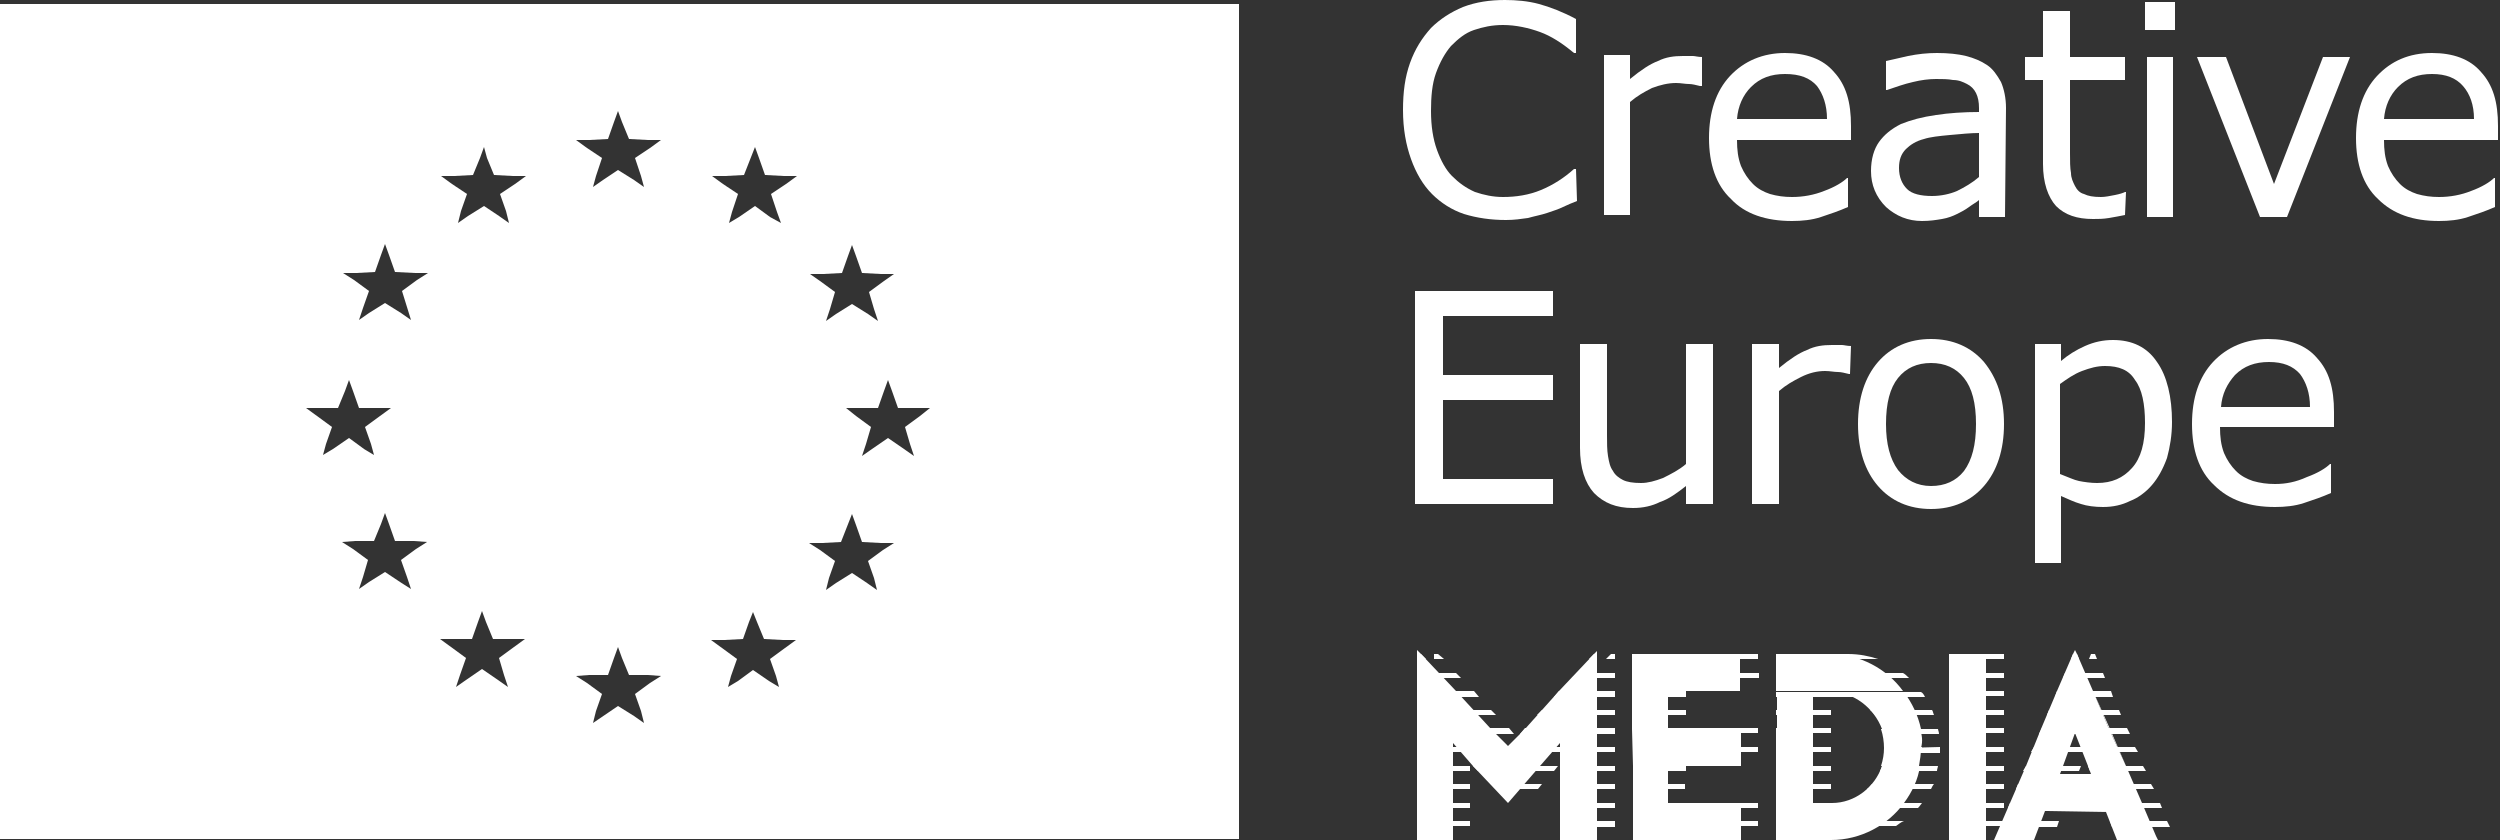 <?xml version="1.0" encoding="utf-8"?>
<!-- Generator: Adobe Illustrator 21.1.0, SVG Export Plug-In . SVG Version: 6.00 Build 0)  -->
<svg version="1.1" id="Layer_1" xmlns="http://www.w3.org/2000/svg" xmlns:xlink="http://www.w3.org/1999/xlink" x="0px" y="0px"
	 width="250px" height="84px" viewBox="0 0 250 84" style="enable-background:new 0 0 250 84;" xml:space="preserve">
<rect x="0" y="0" width="250" height="84" fill="#333333" stroke="none"/>
<style type="text/css">
	.st0{fill:#FFFFFF;}
	.st1{fill:none;}
</style>
<path class="st0" d="M157.7,20.1c-0.5,0.2-1,0.4-1.4,0.6s-1,0.4-1.6,0.6s-1.2,0.3-1.9,0.5c-0.7,0.1-1.4,0.2-2.2,0.2
	c-1.5,0-2.9-0.2-4.2-0.6c-1.2-0.4-2.3-1.1-3.2-2s-1.6-2.1-2.1-3.5s-0.8-3-0.8-4.9c0-1.8,0.2-3.3,0.7-4.7s1.2-2.5,2.1-3.5
	c0.9-0.9,2-1.6,3.2-2.1c1.3-0.5,2.7-0.7,4.2-0.7c1.1,0,2.3,0.1,3.4,0.4c1.1,0.3,2.4,0.8,3.7,1.5v3.4h-0.2c-1.2-1-2.3-1.7-3.4-2.1
	c-1.1-0.4-2.4-0.7-3.7-0.7c-1.1,0-2,0.2-2.9,0.5s-1.6,0.9-2.3,1.6c-0.6,0.7-1.1,1.6-1.5,2.7s-0.5,2.4-0.5,3.8c0,1.5,0.2,2.8,0.6,3.9
	c0.4,1.1,0.9,2,1.5,2.6c0.7,0.7,1.4,1.2,2.3,1.6c0.9,0.3,1.8,0.5,2.8,0.5c1.3,0,2.6-0.2,3.8-0.7s2.3-1.2,3.3-2.1h0.2L157.7,20.1"/>
<path class="st0" d="M170.2,8.6H170c-0.4-0.1-0.8-0.2-1.1-0.2c-0.4,0-0.8-0.1-1.3-0.1c-0.8,0-1.6,0.2-2.4,0.5
	c-0.8,0.4-1.5,0.8-2.2,1.4v11.3h-2.6v-16h2.6v2.4c1.1-0.9,2-1.5,2.8-1.8c0.8-0.4,1.6-0.5,2.5-0.5c0.5,0,0.8,0,1,0s0.5,0.1,0.9,0.1
	V8.6"/>
<path class="st0" d="M182.7,11.9c0-1.4-0.4-2.5-1-3.3c-0.7-0.8-1.7-1.2-3.2-1.2c-1.4,0-2.5,0.4-3.4,1.3c-0.8,0.8-1.3,1.9-1.4,3.2
	H182.7 M185.3,14h-11.6c0,1,0.1,1.8,0.4,2.6c0.3,0.7,0.7,1.3,1.2,1.8s1.1,0.8,1.7,1c0.7,0.2,1.4,0.3,2.2,0.3c1.1,0,2.2-0.2,3.2-0.6
	c1.1-0.4,1.9-0.9,2.3-1.3h0.1v2.9c-0.9,0.4-1.8,0.7-2.7,1s-1.9,0.4-2.9,0.4c-2.6,0-4.7-0.7-6.1-2.2c-1.5-1.4-2.2-3.5-2.2-6.1
	s0.7-4.7,2.1-6.2c1.4-1.5,3.3-2.3,5.5-2.3c2.1,0,3.8,0.6,4.9,1.9c1.2,1.3,1.7,3,1.7,5.4V14H185.3z"/>
<path class="st0" d="M197.9,17.7v-4.4c-0.8,0-1.8,0.1-2.9,0.2c-1.1,0.1-2,0.2-2.6,0.4c-0.8,0.2-1.4,0.6-1.8,1
	c-0.5,0.5-0.7,1.1-0.7,1.9c0,0.9,0.3,1.6,0.8,2.1s1.4,0.7,2.5,0.7c0.9,0,1.8-0.2,2.5-0.5C196.5,18.7,197.2,18.3,197.9,17.7
	 M200.5,21.7h-2.6V20c-0.2,0.2-0.6,0.4-1,0.7c-0.4,0.3-0.8,0.5-1.2,0.7s-0.9,0.4-1.5,0.5s-1.2,0.2-2,0.2c-1.4,0-2.6-0.5-3.6-1.4
	c-1-1-1.5-2.2-1.5-3.6c0-1.2,0.3-2.2,0.8-2.9s1.2-1.3,2.2-1.8c1-0.4,2.1-0.7,3.5-0.9c1.3-0.2,2.8-0.3,4.3-0.3v-0.4
	c0-0.6-0.1-1.1-0.3-1.5s-0.5-0.7-0.9-0.9S195.9,8,195.3,8c-0.5-0.1-1.1-0.1-1.7-0.1c-0.7,0-1.5,0.1-2.3,0.3
	c-0.9,0.2-1.7,0.5-2.6,0.8h-0.1V6.1c0.5-0.1,1.3-0.3,2.2-0.5c1-0.2,1.9-0.3,2.9-0.3c1.1,0,2.1,0.1,2.9,0.3c0.8,0.2,1.5,0.5,2.1,0.9
	s1,1,1.4,1.7c0.3,0.7,0.5,1.6,0.5,2.6L200.5,21.7L200.5,21.7z"/>
<path class="st0" d="M212.5,21.5c-0.5,0.1-1,0.2-1.6,0.3c-0.6,0.1-1.1,0.1-1.6,0.1c-1.6,0-2.8-0.4-3.7-1.3c-0.8-0.9-1.3-2.3-1.3-4.2
	V8h-1.8V5.7h1.8V1.1h2.7v4.6h5.5V8H207v7.3c0,0.8,0,1.5,0.1,2c0,0.5,0.2,0.9,0.4,1.3s0.5,0.7,0.9,0.8c0.4,0.2,0.9,0.3,1.7,0.3
	c0.4,0,0.9-0.1,1.4-0.2s0.8-0.2,1-0.3h0.1L212.5,21.5"/>
<path class="st0" d="M214.7,5.7h2.6v16h-2.6V5.7z M214.5,0.2h3V3h-3V0.2z"/>
<polyline class="st0" points="235,5.7 228.7,21.7 226,21.7 219.7,5.7 222.6,5.7 227.4,18.4 232.3,5.7 235,5.7 "/>
<path class="st0" d="M247.4,11.9c0-1.4-0.4-2.5-1.1-3.3c-0.7-0.8-1.7-1.2-3.1-1.2c-1.4,0-2.5,0.4-3.4,1.3c-0.8,0.8-1.3,1.9-1.4,3.2
	H247.4 M250,14h-11.6c0,1,0.1,1.8,0.4,2.6c0.3,0.7,0.7,1.3,1.2,1.8s1.1,0.8,1.7,1c0.7,0.2,1.4,0.3,2.2,0.3c1.1,0,2.2-0.2,3.2-0.6
	c1.1-0.4,1.9-0.9,2.3-1.3h0.1v2.9c-0.9,0.4-1.8,0.7-2.7,1s-1.9,0.4-2.9,0.4c-2.6,0-4.6-0.7-6.1-2.2c-1.5-1.4-2.2-3.5-2.2-6.1
	s0.7-4.7,2.1-6.2c1.4-1.5,3.2-2.3,5.5-2.3c2.1,0,3.8,0.6,4.9,1.9c1.2,1.3,1.7,3,1.7,5.4V14H250z"/>
<polyline class="st0" points="155.3,50.4 141.5,50.4 141.5,29.1 155.3,29.1 155.3,31.6 144.3,31.6 144.3,37.5 155.3,37.5 155.3,40 
	144.3,40 144.3,47.9 155.3,47.9 155.3,50.4 "/>
<path class="st0" d="M171.3,50.4h-2.7v-1.8c-0.9,0.7-1.7,1.3-2.6,1.6c-0.8,0.4-1.7,0.6-2.7,0.6c-1.7,0-2.9-0.5-3.9-1.5
	c-0.9-1-1.4-2.5-1.4-4.5V34.4h2.7v9.1c0,0.8,0,1.5,0.1,2.1s0.2,1.1,0.5,1.5c0.2,0.4,0.6,0.7,1,0.9s1,0.3,1.8,0.3
	c0.7,0,1.4-0.2,2.2-0.5c0.8-0.4,1.6-0.8,2.3-1.4v-12h2.7L171.3,50.4"/>
<path class="st0" d="M185,37.4h-0.1c-0.4-0.1-0.8-0.2-1.1-0.2c-0.4,0-0.8-0.1-1.3-0.1c-0.8,0-1.6,0.2-2.4,0.6
	c-0.8,0.4-1.5,0.8-2.2,1.4v11.3h-2.7v-16h2.7v2.4c1.1-0.9,2-1.5,2.8-1.8c0.8-0.4,1.6-0.5,2.5-0.5c0.5,0,0.8,0,1,0s0.5,0.1,0.9,0.1
	L185,37.4"/>
<path class="st0" d="M197.6,42.4c0-2.1-0.4-3.6-1.2-4.6s-1.9-1.5-3.3-1.5c-1.4,0-2.5,0.5-3.3,1.5s-1.2,2.5-1.2,4.6
	c0,2,0.4,3.5,1.2,4.6c0.8,1,1.9,1.6,3.3,1.6c1.4,0,2.5-0.5,3.3-1.5C197.2,46,197.6,44.5,197.6,42.4 M200.4,42.4c0,2.6-0.7,4.7-2,6.2
	s-3.1,2.3-5.3,2.3s-4-0.8-5.3-2.3s-2-3.6-2-6.2c0-2.6,0.7-4.7,2-6.2s3.1-2.3,5.3-2.3s4,0.8,5.3,2.3
	C199.7,37.8,200.4,39.8,200.4,42.4z"/>
<path class="st0" d="M214.5,42.3c0-1.9-0.3-3.4-1-4.3c-0.6-1-1.6-1.4-3-1.4c-0.8,0-1.5,0.2-2.3,0.5s-1.5,0.8-2.2,1.3v9
	c0.8,0.3,1.4,0.6,1.9,0.7c0.5,0.1,1.2,0.2,1.8,0.2c1.5,0,2.6-0.5,3.5-1.5C214.1,45.8,214.5,44.3,214.5,42.3 M217.2,42.2
	c0,1.3-0.2,2.5-0.5,3.6c-0.4,1.1-0.9,2-1.5,2.7s-1.4,1.3-2.2,1.6c-0.8,0.4-1.7,0.6-2.7,0.6c-0.8,0-1.6-0.1-2.2-0.3
	c-0.7-0.2-1.3-0.5-2-0.8v6.7h-2.6V34.4h2.6v1.7c0.7-0.6,1.5-1.1,2.4-1.5s1.8-0.6,2.8-0.6c1.9,0,3.4,0.7,4.4,2.2
	C216.7,37.6,217.2,39.7,217.2,42.2z"/>
<path class="st0" d="M231,40.7c0-1.4-0.4-2.5-1-3.3c-0.7-0.8-1.7-1.2-3.1-1.2c-1.4,0-2.5,0.4-3.4,1.3c-0.8,0.9-1.3,1.9-1.4,3.2H231
	 M233.6,42.7H222c0,1,0.1,1.8,0.4,2.6c0.3,0.7,0.7,1.3,1.2,1.8s1.1,0.8,1.7,1c0.7,0.2,1.4,0.3,2.2,0.3c1.1,0,2.1-0.2,3.2-0.7
	c1.1-0.4,1.9-0.9,2.3-1.3h0.1v2.9c-0.9,0.4-1.8,0.7-2.7,1s-1.9,0.4-2.9,0.4c-2.6,0-4.6-0.7-6.1-2.2c-1.5-1.4-2.2-3.5-2.2-6.1
	s0.7-4.7,2.1-6.2c1.4-1.5,3.3-2.3,5.5-2.3c2.1,0,3.8,0.6,4.9,1.9c1.2,1.3,1.7,3,1.7,5.4v1.5H233.6z"/>
<path class="st0" d="M0,0.4v83.5h123.9V0.4H0z M82.3,27.4l1.9-0.1l0.6-1.7l0.4-1.1l0.4,1.1l0.6,1.7l1.9,0.1h1.3l-1,0.7l-1.5,1.1
	l0.5,1.7l0.4,1.2l-1-0.7l-1.6-1l-1.6,1l-1,0.7l0.4-1.2l0.5-1.7L82,28.1l-1-0.7H82.3z M32.3,45.5l0.3-1.1l0.6-1.7l-1.5-1.1l-1.1-0.8
	h1.3h1.9l0.7-1.7l0.4-1.1l0.4,1.1l0.6,1.7h1.9h1.3L38,41.6l-1.5,1.1l0.6,1.7l0.3,1.1l-1-0.6l-1.5-1.1l-1.6,1.1L32.3,45.5z
	 M41.6,54.9L40.1,56l0.6,1.7l0.4,1.2L40,58.2l-1.5-1l-1.6,1l-1,0.7l0.4-1.2l0.5-1.7l-1.5-1.1l-1.1-0.7l1.3-0.1h1.9l0.7-1.7l0.4-1.1
	l0.4,1.1l0.6,1.7h1.9l1.3,0.1L41.6,54.9z M41.7,28l-1.5,1.1l0.9,2.9l-1-0.7l-1.6-1l-1.6,1l-1,0.7l0.4-1.2l0.6-1.7L35.4,28l-1.1-0.7
	h1.3l1.9-0.1l0.6-1.7l0.4-1.1l0.4,1.1l0.6,1.7l2,0.1h1.3L41.7,28z M51.4,64.7l-1.5,1.1l0.5,1.7l0.4,1.2l-1-0.7l-1.6-1.1L46.6,68
	l-1,0.7l0.4-1.2l0.6-1.7l-1.5-1.1L44,63.9h1.3h1.9l0.6-1.7l0.4-1.1l0.4,1.1l0.7,1.7h1.9h1.3L51.4,64.7z M51.5,18.4l-1.5,1l0.6,1.7
	l0.3,1.2l-1-0.7l-1.5-1l-1.6,1l-1,0.7l0.3-1.2l0.6-1.7l-1.5-1l-1.1-0.8h1.3l1.9-0.1l0.7-1.7l0.4-1.1l0.3,1.1l0.7,1.7l1.9,0.1h1.3
	L51.5,18.4z M65,68.3l-1.5,1.1l0.6,1.7l0.3,1.2l-1-0.7l-1.6-1l-2.5,1.7l0.3-1.2l0.6-1.7l-1.5-1.1l-1.1-0.7l1.3-0.1h1.9l0.6-1.7
	l0.4-1.1l0.4,1.1l0.7,1.7h1.9l1.3,0.1L65,68.3z M65,14.8l-1.5,1l0.6,1.8l0.3,1.1l-1-0.7l-1.6-1l-1.5,1l-1,0.7l0.3-1.1l0.6-1.8
	l-1.5-1L57.6,14h1.3l1.9-0.1l0.6-1.7l0.4-1.1l0.4,1.1l0.7,1.7l1.9,0.1h1.3L65,14.8z M78.5,64.8L77,65.9l0.6,1.7l0.3,1.1l-1-0.6
	L75.3,67l-1.5,1.1l-1,0.6l0.3-1.1l0.6-1.7l-1.5-1.1L71.1,64h1.3l1.9-0.1l0.6-1.7l0.4-1l0.4,1l0.7,1.7l1.9,0.1h1.3L78.5,64.8z
	 M78.6,18.4l-1.5,1l0.6,1.8l0.4,1.1L77,21.7l-1.5-1.1l-1.6,1.1l-1,0.6l0.3-1.1l0.6-1.8l-1.5-1l-1.1-0.8h1.3l1.9-0.1l1.1-2.8l0.4,1.1
	l0.6,1.7l1.9,0.1h1.3L78.6,18.4z M88.3,55l-1.5,1.1l0.6,1.7l0.3,1.2l-1-0.7l-1.5-1l-1.6,1l-1,0.7l0.3-1.2l0.6-1.7L82,55l-1.1-0.7
	h1.3l1.9-0.1l1.1-2.8l0.4,1.1l0.6,1.7l1.9,0.1h1.3L88.3,55z M92,41.6l-1.5,1.1l0.5,1.7l0.4,1.2l-1-0.7l-1.6-1.1l-1.6,1.1l-1,0.7
	l0.4-1.2l0.5-1.7l-1.5-1.1l-1-0.8h1.2h2l0.6-1.7l0.4-1.1l0.4,1.1l0.6,1.7h1.9H93L92,41.6z"/>
<polyline class="st0" points="159.7,65.1 159.4,65.4 159.7,65.4 159.7,65.1 "/>
<polyline class="st0" points="145.6,69.1 145.6,69.1 141.7,69.1 141.7,65.4 142.1,65.4 141.7,65 141.7,71.8 141.7,69.1 145.6,69.1 
	"/>
<polyline class="st0" points="141.7,80.3 141.7,80.3 141.7,76.6 141.7,84 145.3,84 145.3,84 141.7,84 141.7,80.3 "/>
<polyline class="st0" points="159.7,69.1 159.7,69.1 155.9,69.1 155.9,69.1 159.7,69.1 "/>
<polyline class="st0" points="156,84 159.3,84 156,84 156,84 "/>
<polyline class="st0" points="163.3,84 169.8,84 163.3,84 163.3,84 "/>
<polygon class="st0" points="163.2,69.1 174,69.1 174,69.1 "/>
<polygon class="st0" points="194.9,84 198.6,84 198.6,84 "/>
<polygon class="st0" points="194.9,69.1 198.6,69.1 198.6,69.1 "/>
<polyline class="st0" points="207.5,65 207.3,65.4 207.7,65.4 207.5,65 "/>
<polyline class="st0" points="215.8,84 215.6,83.6 215.8,84 215.8,84 "/>
<polygon class="st0" points="205.7,69.1 209.3,69.1 209.3,69.1 "/>
<polyline class="st0" points="211.7,84 214.2,84 211.7,84 211.7,84 "/>
<polyline class="st0" points="199.4,84 203.4,84 203.4,84 199.4,84 199.4,84 "/>
<path class="st0" d="M177.6,84h5.4h0.1H177.6L177.6,84"/>
<polyline class="st0" points="190.4,69.1 190.3,69.1 177.6,69.1 177.6,69.1 190.4,69.1 "/>
<polyline class="st0" points="215.8,84 214.2,84 215.8,84 215.8,84 "/>
<polyline class="st0" points="214.2,80.3 215.6,83.6 214.2,80.3 214.2,80.3 "/>
<polyline class="st0" points="141.7,80.3 141.7,80.3 141.7,84 145.3,84 145.3,80.3 141.7,80.3 "/>
<polyline class="st0" points="150.8,80.3 150.8,80.3 150.8,80.3 150.8,80.3 "/>
<rect x="156" y="80.3" class="st0" width="3.7" height="3.7"/>
<polyline class="st0" points="174.1,80.3 163.3,80.3 163.3,84 174.1,84 174.1,80.3 "/>
<rect x="194.9" y="80.3" class="st0" width="3.7" height="3.7"/>
<polyline class="st0" points="215.6,83.6 214.2,80.3 201,80.3 199.4,84 203.4,84 204.5,81.1 210.6,81.2 211.7,84 215.8,84 
	215.6,83.6 "/>
<path class="st0" d="M190.4,80.3h-7.3l0,0h-5.5V84h5.5C186.1,84,188.8,82.5,190.4,80.3"/>
<path class="st0" d="M181.3,80.3h1.8l0,0H181.3"/>
<polyline class="st0" points="212.6,76.6 214.2,80.3 214.2,80.3 212.6,76.6 212.6,76.6 "/>
<polyline class="st0" points="147.3,76.6 150.8,80.3 150.8,80.3 154,76.6 147.3,76.6 "/>
<polyline class="st0" points="145.3,76.6 141.7,76.6 141.7,80.3 145.3,80.3 145.3,76.6 "/>
<polyline class="st0" points="156,76.6 156,80.3 159.7,80.3 159.7,76.6 156,76.6 "/>
<rect x="163.3" y="76.6" class="st0" width="3.5" height="3.7"/>
<rect x="194.9" y="76.6" class="st0" width="3.7" height="3.7"/>
<polyline class="st0" points="209.1,77.4 206,77.4 206.3,76.6 202.6,76.6 201,80.3 214.2,80.3 212.6,76.6 208.8,76.6 209.1,77.4 "/>
<path class="st0" d="M188.2,76.6c-0.7,2.1-2.7,3.7-5,3.7h7.2c0.8-1.1,1.4-2.3,1.6-3.7H188.2"/>
<rect x="177.6" y="76.6" class="st0" width="3.7" height="3.7"/>
<polyline class="st0" points="214.2,80.3 214.2,80.3 214.2,80.3 214.2,80.3 "/>
<polygon class="st0" points="156,80.3 159.7,80.3 159.7,80.3 "/>
<polygon class="st0" points="141.7,80.3 145.3,80.3 145.3,80.3 "/>
<polygon class="st0" points="150.8,80.3 150.8,80.3 150.8,80.3 "/>
<polygon class="st0" points="163.3,80.3 166.8,80.3 166.8,80.3 "/>
<polygon class="st0" points="194.9,80.3 198.6,80.3 198.6,80.3 "/>
<polyline class="st0" points="201,80.3 201,80.3 214.2,80.3 214.2,80.3 201,80.3 "/>
<path class="st0" d="M183.2,80.3C183.2,80.3,183.1,80.3,183.2,80.3h7.2l0,0H183.2"/>
<polygon class="st0" points="177.6,80.3 181.3,80.3 181.3,80.3 "/>
<path class="st0" d="M181.3,80.3L181.3,80.3h1.8h0.1H181.3"/>
<line class="st1" x1="141.7" y1="72.9" x2="141.7" y2="72.9"/>
<polyline class="st0" points="210.9,72.9 212.6,76.6 212.6,76.6 211,72.9 210.9,72.9 "/>
<polyline class="st0" points="141.7,76.6 141.7,72.9 141.7,76.6 "/>
<polyline class="st0" points="141.7,76.6 145.3,76.6 145.3,74.3 147.3,76.6 154,76.6 156,74.3 156,76.6 159.7,76.6 159.7,72.9 
	152.5,72.9 150.8,74.6 149.1,72.9 141.7,72.9 141.7,76.6 "/>
<polyline class="st0" points="166.8,76.6 174.1,76.6 174.1,72.9 163.2,72.9 163.3,76.6 166.8,76.6 166.8,76.6 "/>
<rect x="194.9" y="72.9" class="st0" width="3.7" height="3.7"/>
<polyline class="st0" points="202.6,76.6 206.3,76.6 207.5,73.3 208.8,76.6 212.6,76.6 210.9,72.9 204.1,72.9 202.6,76.6 "/>
<path class="st0" d="M192,72.9h-3.9c0.2,0.6,0.3,1.3,0.3,1.9s-0.1,1.2-0.3,1.8h3.8c0.1-0.6,0.2-1.2,0.2-1.8
	C192.3,74.1,192.2,73.5,192,72.9"/>
<polyline class="st0" points="177.6,72.9 177.6,76.6 181.3,76.6 181.3,72.9 177.6,72.9 "/>
<line class="st1" x1="212.6" y1="76.6" x2="212.6" y2="76.6"/>
<line class="st1" x1="156" y1="76.6" x2="159.7" y2="76.6"/>
<line class="st1" x1="147.3" y1="76.6" x2="154" y2="76.6"/>
<line class="st1" x1="141.7" y1="76.6" x2="145.3" y2="76.6"/>
<line class="st1" x1="163.3" y1="76.6" x2="166.8" y2="76.6"/>
<line class="st1" x1="194.9" y1="76.6" x2="198.6" y2="76.6"/>
<line class="st1" x1="208.8" y1="76.6" x2="212.6" y2="76.6"/>
<line class="st1" x1="202.6" y1="76.6" x2="206.3" y2="76.6"/>
<line class="st1" x1="188.2" y1="76.6" x2="192.1" y2="76.6"/>
<line class="st1" x1="177.6" y1="76.6" x2="181.3" y2="76.6"/>
<polyline class="st0" points="141.7,72.9 141.7,71.8 141.7,72.9 "/>
<polyline class="st0" points="211,72.9 209.3,69.1 209.3,69.1 210.9,72.9 211,72.9 "/>
<polyline class="st0" points="149.1,72.9 145.6,69.1 141.7,69.1 141.7,72.9 149.1,72.9 "/>
<polyline class="st0" points="155.9,69.1 152.5,72.9 159.7,72.9 159.7,69.1 155.9,69.1 "/>
<polyline class="st0" points="174.1,72.9 166.8,72.9 166.8,69.1 174.1,69.1 174.1,69.1 163.2,69.1 163.2,72.9 174.1,72.9 
	174.1,72.9 "/>
<rect x="194.9" y="69.1" class="st0" width="3.7" height="3.7"/>
<polyline class="st0" points="204.1,72.9 210.9,72.9 209.3,69.1 205.7,69.1 204.1,72.9 "/>
<path class="st0" d="M181.3,72.9v-3.7h1.8c2.3,0,4.3,1.6,5.1,3.7h3.9c-0.3-1.4-0.9-2.6-1.7-3.7h-12.7v3.7H181.3"/>
<polyline class="st0" points="210.9,72.9 211,72.9 210.9,72.9 210.9,72.9 "/>
<line class="st1" x1="141.7" y1="72.9" x2="141.7" y2="72.9"/>
<line class="st1" x1="141.7" y1="72.9" x2="149.1" y2="72.9"/>
<polyline class="st0" points="152.5,72.9 152.5,72.9 159.7,72.9 152.5,72.9 "/>
<line class="st1" x1="163.2" y1="72.9" x2="174.1" y2="72.9"/>
<line class="st1" x1="194.9" y1="72.9" x2="198.6" y2="72.9"/>
<polyline class="st0" points="210.9,72.9 204.1,72.9 210.9,72.9 "/>
<line class="st1" x1="177.6" y1="72.9" x2="181.3" y2="72.9"/>
<line class="st1" x1="188.2" y1="72.9" x2="192" y2="72.9"/>
<polyline class="st0" points="209.3,69.1 207.7,65.4 207.7,65.4 209.3,69.1 209.3,69.1 "/>
<polyline class="st0" points="159.7,69.1 159.7,65.4 159.4,65.4 155.9,69.1 159.7,69.1 "/>
<polyline class="st0" points="141.7,69.1 145.6,69.1 142.1,65.4 141.7,65.4 141.7,69.1 "/>
<rect x="163.2" y="65.4" class="st0" width="10.8" height="3.7"/>
<polyline class="st0" points="198.6,65.4 194.9,65.4 194.9,69.1 198.6,69.1 198.6,65.4 "/>
<polyline class="st0" points="209.3,69.1 207.7,65.4 207.3,65.4 205.7,69.1 209.3,69.1 "/>
<path class="st0" d="M183,65.4h-5.4v3.7h12.7C188.7,66.9,186,65.4,183,65.4"/>
<polyline class="st0" points="142.1,65.4 141.7,65.4 141.7,65.9 142.6,65.9 142.1,65.4 "/>
<polyline class="st0" points="159.7,65.9 159.7,65.4 159.4,65.4 158.9,65.9 159.7,65.9 "/>
<polyline class="st0" points="152.5,72.8 152,73.4 159.7,73.4 159.7,72.8 152.5,72.8 "/>
<polyline class="st0" points="149.1,72.8 141.7,72.8 141.7,73.4 149.6,73.4 149.1,72.8 "/>
<polyline class="st0" points="145.6,69.1 141.7,69.1 141.7,69.7 146.1,69.7 145.6,69.1 "/>
<polyline class="st0" points="159.7,69.1 155.9,69.1 155.4,69.7 159.7,69.7 159.7,69.1 "/>
<polyline class="st0" points="145.3,76.6 141.7,76.6 141.7,77.1 145.3,77.1 145.3,76.6 "/>
<polyline class="st0" points="154,76.6 147.3,76.6 147.8,77.1 153.6,77.1 154,76.6 "/>
<rect x="156" y="76.6" class="st0" width="3.7" height="0.5"/>
<rect x="141.7" y="80.3" class="st0" width="3.6" height="0.5"/>
<rect x="156" y="80.3" class="st0" width="3.7" height="0.5"/>
<polyline class="st0" points="159.7,67.3 157.7,67.3 157.2,67.8 159.7,67.8 159.7,67.3 "/>
<polyline class="st0" points="143.8,67.3 141.7,67.3 141.7,67.8 144.3,67.8 143.8,67.3 "/>
<polyline class="st0" points="147.4,71 141.7,71 141.7,71.5 147.9,71.5 147.4,71 "/>
<polyline class="st0" points="159.7,71 154.2,71 153.7,71.5 159.7,71.5 159.7,71 "/>
<rect x="141.7" y="74.7" class="st0" width="3.6" height="0.5"/>
<rect x="156" y="74.7" class="st0" width="3.7" height="0.5"/>
<polyline class="st0" points="155.2,75.2 155.6,74.7 145.6,74.7 146.1,75.2 155.2,75.2 "/>
<rect x="141.7" y="78.4" class="st0" width="3.6" height="0.5"/>
<polyline class="st0" points="152.5,78.4 149.1,78.4 149.6,78.9 152,78.9 152.5,78.4 "/>
<rect x="156" y="78.4" class="st0" width="3.7" height="0.5"/>
<rect x="156" y="82.1" class="st0" width="3.7" height="0.5"/>
<rect x="141.7" y="82.1" class="st0" width="3.6" height="0.5"/>
<rect x="163.3" y="65.4" class="st0" width="10.8" height="0.5"/>
<rect x="163.3" y="72.8" class="st0" width="10.8" height="0.5"/>
<polyline class="st0" points="166.8,69.1 166.8,69.1 163.3,69.1 163.3,69.7 166.8,69.7 166.8,69.1 "/>
<polyline class="st0" points="166.8,77.1 166.8,76.6 166.8,76.6 166.8,76.6 163.3,76.6 163.3,77.1 166.8,77.1 "/>
<rect x="163.3" y="80.3" class="st0" width="10.8" height="0.5"/>
<rect x="163.3" y="67.3" class="st0" width="10.8" height="0.5"/>
<rect x="163.3" y="71" class="st0" width="3.5" height="0.5"/>
<rect x="163.3" y="74.7" class="st0" width="10.8" height="0.5"/>
<rect x="163.3" y="78.4" class="st0" width="3.5" height="0.5"/>
<polyline class="st0" points="163.3,82.1 163.3,82.7 174.1,82.7 174.1,82.1 163.3,82.1 "/>
<rect x="194.9" y="65.4" class="st0" width="3.7" height="0.5"/>
<rect x="194.9" y="72.8" class="st0" width="3.7" height="0.5"/>
<rect x="194.9" y="69.1" class="st0" width="3.7" height="0.5"/>
<rect x="194.9" y="76.6" class="st0" width="3.7" height="0.5"/>
<rect x="194.9" y="80.3" class="st0" width="3.7" height="0.5"/>
<rect x="194.9" y="67.3" class="st0" width="3.7" height="0.5"/>
<rect x="194.9" y="71" class="st0" width="3.7" height="0.5"/>
<rect x="194.9" y="74.7" class="st0" width="3.7" height="0.5"/>
<rect x="194.9" y="78.4" class="st0" width="3.7" height="0.5"/>
<rect x="194.9" y="82.1" class="st0" width="3.7" height="0.5"/>
<polyline class="st0" points="207.9,65.9 207.7,65.4 207.3,65.4 207.1,65.9 207.9,65.9 "/>
<polyline class="st0" points="203.9,73.4 207.5,73.4 207.5,73.2 207.6,73.4 211.2,73.4 210.9,72.8 204.2,72.8 203.9,73.4 "/>
<polyline class="st0" points="205.5,69.7 209.6,69.7 209.3,69.1 205.7,69.1 205.5,69.7 "/>
<polyline class="st0" points="209,77.1 212.8,77.1 212.6,76.6 208.8,76.6 209,77.1 "/>
<polyline class="st0" points="202.6,76.6 202.3,77.1 206.1,77.1 206.3,76.6 202.6,76.6 "/>
<polyline class="st0" points="200.8,80.8 214.4,80.8 214.2,80.3 201,80.3 200.8,80.8 "/>
<polyline class="st0" points="206.3,67.8 208.7,67.8 208.5,67.3 206.5,67.3 206.3,67.8 "/>
<polyline class="st0" points="204.7,71.5 210.4,71.5 210.1,71 204.9,71 204.7,71.5 "/>
<polyline class="st0" points="206.8,75.2 207,74.7 203.4,74.7 203.1,75.2 206.8,75.2 "/>
<polyline class="st0" points="208.3,75.2 212,75.2 211.7,74.7 208.1,74.7 208.3,75.2 "/>
<polyline class="st0" points="201.6,78.9 213.6,78.9 213.4,78.4 201.8,78.4 201.6,78.9 "/>
<polyline class="st0" points="200.2,82.1 200,82.7 203.9,82.7 204.1,82.1 200.2,82.1 "/>
<polyline class="st0" points="211,82.1 211.2,82.7 215.2,82.7 215,82.1 211,82.1 "/>
<path class="st0" d="M183,65.4h-5.4v0.5h8.4C185.1,65.6,184.1,65.4,183,65.4"/>
<rect x="177.6" y="72.8" class="st0" width="3.7" height="0.5"/>
<path class="st0" d="M188.3,73.4h3.8c0-0.2-0.1-0.4-0.1-0.5h-3.9C188.2,73,188.3,73.2,188.3,73.4"/>
<path class="st0" d="M190.7,69.7c-0.1-0.2-0.2-0.4-0.4-0.5h-12.7v0.5H190.7"/>
<rect x="177.6" y="76.6" class="st0" width="3.7" height="0.5"/>
<path class="st0" d="M188,77.1h3.9c0-0.2,0.1-0.4,0.1-0.5h-3.8C188.2,76.7,188.1,76.9,188,77.1"/>
<path class="st0" d="M183.5,80.3c-0.1,0-0.3,0-0.4,0h-1.8l0,0h-3.7v0.5H190c0.1-0.2,0.3-0.4,0.4-0.5H183.5"/>
<path class="st0" d="M189.1,67.8c-0.2-0.2-0.4-0.4-0.7-0.5h-10.8v0.5H189.1"/>
<polyline class="st0" points="181.3,71 177.6,71 177.6,71.5 181.3,71.5 181.3,71 "/>
<path class="st0" d="M187.5,71.5h4.2c-0.1-0.2-0.1-0.4-0.2-0.5H187C187.2,71.1,187.3,71.3,187.5,71.5"/>
<rect x="177.6" y="74.7" class="st0" width="3.7" height="0.5"/>
<path class="st0" d="M188.5,74.8c0,0.2,0,0.3,0,0.5h3.7c0-0.2,0-0.3,0-0.5c0,0,0,0,0-0.1L188.5,74.8
	C188.5,74.7,188.5,74.7,188.5,74.8"/>
<path class="st0" d="M187.2,78.4c-0.2,0.2-0.3,0.4-0.5,0.5h4.6c0.1-0.2,0.2-0.4,0.3-0.5H187.2"/>
<rect x="177.6" y="78.4" class="st0" width="3.7" height="0.5"/>
<path class="st0" d="M177.6,82.1v0.5h10.2c0.3-0.2,0.5-0.4,0.8-0.5H177.6"/>
<path class="st0" d="M181.3,80.3h1.8c0.1,0,0.3,0,0.4,0H181.3L181.3,80.3"/>
<polyline class="st0" points="143.8,65.4 143.4,65.4 143.4,65.9 144.4,65.9 143.8,65.4 "/>
<polyline class="st0" points="161.5,65.9 161.5,65.4 161.1,65.4 160.6,65.9 161.5,65.9 "/>
<polyline class="st0" points="154.3,72.8 153.8,73.4 161.5,73.4 161.5,72.8 154.3,72.8 "/>
<polyline class="st0" points="150.9,72.8 143.4,72.8 143.4,73.4 151.4,73.4 150.9,72.8 "/>
<polyline class="st0" points="147.4,69.1 143.4,69.1 143.4,69.7 147.9,69.7 147.4,69.1 "/>
<polyline class="st0" points="161.5,69.1 157.7,69.1 157.2,69.7 161.5,69.7 161.5,69.1 "/>
<rect x="143.4" y="76.6" class="st0" width="3.6" height="0.5"/>
<polyline class="st0" points="155.8,76.6 149.1,76.6 149.6,77.1 155.4,77.1 155.8,76.6 "/>
<rect x="157.8" y="76.6" class="st0" width="3.7" height="0.5"/>
<rect x="143.4" y="80.3" class="st0" width="3.6" height="0.5"/>
<rect x="157.8" y="80.3" class="st0" width="3.7" height="0.5"/>
<polyline class="st0" points="161.5,67.3 159.4,67.3 158.9,67.8 161.5,67.8 161.5,67.3 "/>
<polyline class="st0" points="145.6,67.3 143.4,67.3 143.4,67.8 146.1,67.8 145.6,67.3 "/>
<polyline class="st0" points="149.1,71 143.4,71 143.4,71.5 149.6,71.5 149.1,71 "/>
<polyline class="st0" points="161.5,71 156,71 155.5,71.5 161.5,71.5 161.5,71 "/>
<rect x="143.4" y="74.7" class="st0" width="3.6" height="0.5"/>
<rect x="157.8" y="74.7" class="st0" width="3.7" height="0.5"/>
<polyline class="st0" points="157,75.2 157.4,74.7 147.4,74.7 147.9,75.2 157,75.2 "/>
<rect x="143.4" y="78.4" class="st0" width="3.6" height="0.5"/>
<polyline class="st0" points="154.2,78.4 150.9,78.4 151.4,78.9 153.8,78.9 154.2,78.4 "/>
<rect x="157.8" y="78.4" class="st0" width="3.7" height="0.5"/>
<polyline class="st0" points="157.8,82.1 157.8,82.7 161.5,82.7 161.5,82.1 157.8,82.1 "/>
<rect x="143.4" y="82.1" class="st0" width="3.6" height="0.5"/>
<rect x="165" y="65.4" class="st0" width="10.8" height="0.5"/>
<rect x="165" y="72.8" class="st0" width="10.8" height="0.5"/>
<polyline class="st0" points="168.6,69.1 168.6,69.1 165,69.1 165,69.7 168.6,69.7 168.6,69.1 "/>
<polyline class="st0" points="168.6,77.1 168.6,76.6 168.5,76.6 168.6,76.6 165,76.6 165,77.1 168.6,77.1 "/>
<rect x="165" y="80.3" class="st0" width="10.8" height="0.5"/>
<polyline class="st0" points="175.9,67.8 175.9,67.3 165,67.3 165,67.8 175.9,67.8 "/>
<polyline class="st0" points="165,71 165,71.5 168.6,71.5 168.6,71 165,71 "/>
<rect x="165" y="74.7" class="st0" width="10.8" height="0.5"/>
<rect x="165" y="78.4" class="st0" width="3.5" height="0.5"/>
<rect x="165" y="82.1" class="st0" width="10.8" height="0.5"/>
<rect x="196.7" y="65.4" class="st0" width="3.7" height="0.5"/>
<rect x="196.7" y="72.8" class="st0" width="3.7" height="0.5"/>
<rect x="196.7" y="69.1" class="st0" width="3.7" height="0.5"/>
<rect x="196.7" y="76.6" class="st0" width="3.7" height="0.5"/>
<rect x="196.7" y="80.3" class="st0" width="3.7" height="0.5"/>
<rect x="196.7" y="67.3" class="st0" width="3.7" height="0.5"/>
<rect x="196.7" y="71" class="st0" width="3.7" height="0.5"/>
<rect x="196.7" y="74.7" class="st0" width="3.7" height="0.5"/>
<rect x="196.7" y="78.4" class="st0" width="3.7" height="0.5"/>
<rect x="196.7" y="82.1" class="st0" width="3.7" height="0.5"/>
<polyline class="st0" points="209.7,65.9 209.5,65.4 209.1,65.4 208.9,65.9 209.7,65.9 "/>
<polyline class="st0" points="205.7,73.4 209.3,73.4 209.3,73.2 209.4,73.4 213,73.4 212.7,72.8 205.9,72.8 205.7,73.4 "/>
<polyline class="st0" points="207.3,69.7 211.3,69.7 211.1,69.1 207.5,69.1 207.3,69.7 "/>
<polyline class="st0" points="210.8,77.1 214.6,77.1 214.3,76.6 210.6,76.6 210.8,77.1 "/>
<polyline class="st0" points="204.4,76.6 204.1,77.1 207.9,77.1 208.1,76.6 204.4,76.6 "/>
<polyline class="st0" points="202.5,80.8 216.2,80.8 216,80.3 202.8,80.3 202.5,80.8 "/>
<polyline class="st0" points="208.1,67.8 210.5,67.8 210.3,67.3 208.3,67.3 208.1,67.8 "/>
<polyline class="st0" points="206.5,71.5 212.1,71.5 211.9,71 206.7,71 206.5,71.5 "/>
<polyline class="st0" points="208.6,75.2 208.8,74.7 205.1,74.7 204.9,75.2 208.6,75.2 "/>
<polyline class="st0" points="210.1,75.2 213.8,75.2 213.5,74.7 209.9,74.7 210.1,75.2 "/>
<polyline class="st0" points="203.3,78.9 215.4,78.9 215.1,78.4 203.6,78.4 203.3,78.9 "/>
<polyline class="st0" points="202,82.1 201.8,82.7 205.7,82.7 205.9,82.1 202,82.1 "/>
<polyline class="st0" points="212.8,82.1 213,82.7 217,82.7 216.7,82.1 212.8,82.1 "/>
<path class="st0" d="M184.8,65.4h-5.4v0.5h8.4C186.9,65.6,185.9,65.4,184.8,65.4"/>
<rect x="179.4" y="72.8" class="st0" width="3.7" height="0.5"/>
<path class="st0" d="M190.1,73.4h3.8c0-0.2-0.1-0.4-0.1-0.5h-3.9C190,73,190.1,73.2,190.1,73.4"/>
<path class="st0" d="M192.5,69.7c-0.1-0.2-0.2-0.4-0.4-0.5h-12.7v0.5H192.5"/>
<polyline class="st0" points="183.1,76.6 179.4,76.6 179.4,77.1 183.1,77.1 183.1,76.6 "/>
<path class="st0" d="M189.8,77.1h3.9c0-0.2,0.1-0.4,0.1-0.5H190C190,76.7,189.9,76.9,189.8,77.1"/>
<path class="st0" d="M185.3,80.3c-0.1,0-0.3,0-0.4,0h-1.8l0,0h-3.7v0.5h12.4c0.2-0.2,0.3-0.4,0.4-0.5H185.3"/>
<path class="st0" d="M190.9,67.8c-0.2-0.2-0.4-0.4-0.6-0.5h-10.9v0.5H190.9"/>
<rect x="179.4" y="71" class="st0" width="3.7" height="0.5"/>
<path class="st0" d="M189.1,71.5h4.3c-0.1-0.2-0.1-0.4-0.2-0.5h-4.6C188.8,71.1,189,71.3,189.1,71.5"/>
<rect x="179.4" y="74.7" class="st0" width="3.7" height="0.5"/>
<path class="st0" d="M190.3,74.8c0,0.2,0,0.3,0,0.5h3.7c0-0.2,0-0.3,0-0.5c0,0,0,0,0-0.1L190.3,74.8
	C190.3,74.7,190.3,74.7,190.3,74.8"/>
<path class="st0" d="M189,78.4c-0.2,0.2-0.3,0.4-0.5,0.5h4.6c0.1-0.2,0.2-0.4,0.3-0.5H189"/>
<rect x="179.4" y="78.4" class="st0" width="3.7" height="0.5"/>
<path class="st0" d="M179.4,82.1v0.5h10.2c0.3-0.2,0.5-0.4,0.8-0.5H179.4"/>
<path class="st0" d="M183.1,80.3h1.8c0.1,0,0.3,0,0.4,0H183.1L183.1,80.3"/>
</svg>
